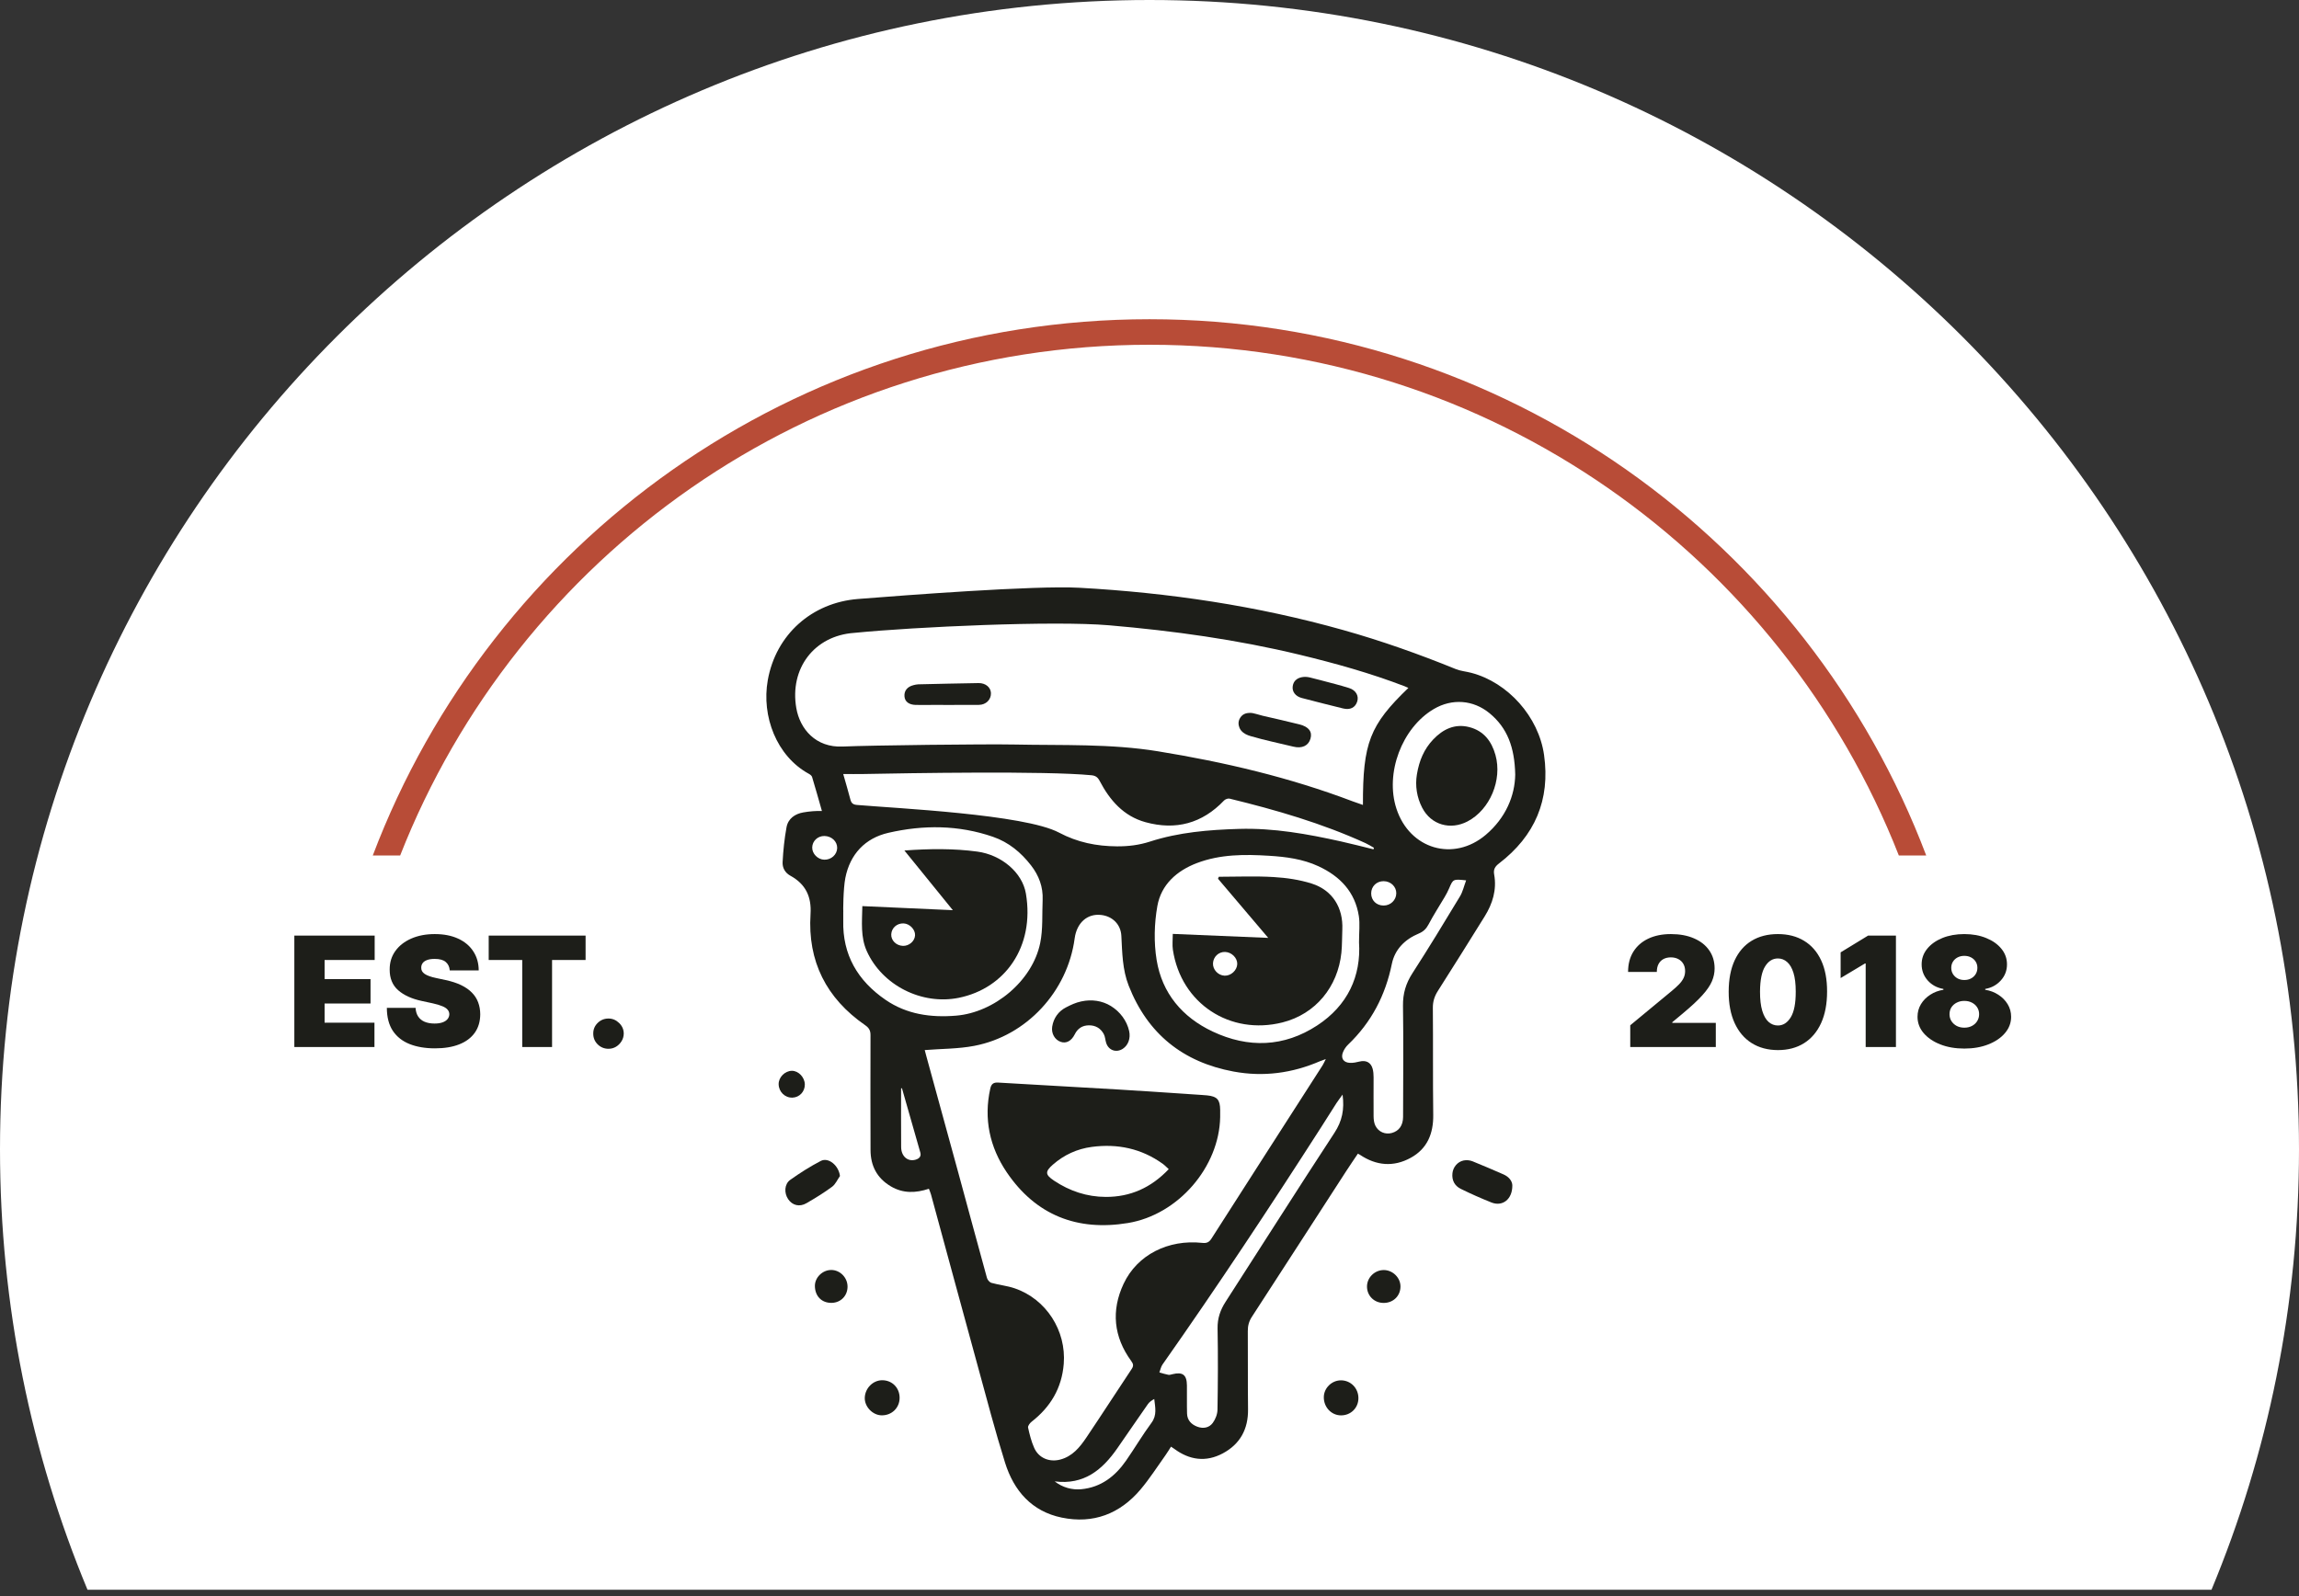 <svg width="180" height="125" viewBox="0 0 180 125" fill="none" xmlns="http://www.w3.org/2000/svg">
<rect x="0" y="0" width="180" height="125" fill="#333333" stroke="none"/>
<path d="M180 90C180 102.222 177.564 113.875 173.15 124.5C132.5 124.5 127.484 124.5 90 124.5C52.516 124.5 53.5 124.5 6.85 124.5C2.436 113.875 0 102.222 0 90C0 40.294 40.294 0 90 0C139.706 0 180 40.294 180 90Z" fill="white"/>
<g clip-path="url(#clip0_180_48)">
<path d="M64.352 63.513C64.094 62.611 63.849 61.725 63.581 60.846C63.55 60.743 63.42 60.65 63.314 60.593C60.799 59.207 59.612 56.093 60.113 53.272C60.747 49.699 63.559 47.194 67.182 46.909C70.687 46.632 81.01 45.836 84.513 46.031C91.516 46.419 98.422 47.443 105.185 49.348C108.178 50.191 111.1 51.228 113.979 52.399C114.356 52.553 114.782 52.586 115.181 52.69C118.064 53.438 120.467 56.134 120.891 59.121C121.391 62.645 120.172 65.47 117.366 67.621C117.048 67.865 116.914 68.089 116.986 68.49C117.2 69.683 116.864 70.768 116.241 71.771C115.03 73.721 113.812 75.666 112.58 77.602C112.315 78.018 112.18 78.431 112.185 78.936C112.21 81.727 112.179 84.519 112.215 87.311C112.234 88.775 111.752 89.961 110.453 90.674C109.108 91.413 107.757 91.297 106.477 90.438C106.439 90.412 106.397 90.393 106.316 90.349C106.006 90.81 105.693 91.265 105.394 91.728C102.935 95.528 100.482 99.331 98.016 103.127C97.788 103.478 97.693 103.827 97.697 104.243C97.713 106.285 97.689 108.327 97.715 110.369C97.735 111.922 97.095 113.096 95.742 113.82C94.421 114.528 93.129 114.351 91.932 113.462C91.868 113.415 91.8 113.373 91.684 113.296C91.542 113.517 91.41 113.745 91.257 113.958C90.608 114.864 90.008 115.812 89.29 116.659C87.674 118.564 85.593 119.36 83.132 118.853C80.778 118.367 79.379 116.751 78.69 114.549C77.919 112.089 77.267 109.59 76.585 107.102C75.347 102.588 74.124 98.068 72.894 93.552C72.854 93.403 72.788 93.261 72.728 93.099C71.688 93.444 70.701 93.473 69.752 92.913C68.662 92.269 68.16 91.302 68.158 90.056C68.154 87.056 68.144 84.058 68.156 81.058C68.157 80.692 68.027 80.489 67.734 80.286C64.697 78.184 63.224 75.283 63.461 71.59C63.549 70.213 63.068 69.234 61.885 68.584C61.45 68.346 61.253 67.946 61.274 67.522C61.32 66.606 61.416 65.687 61.581 64.786C61.705 64.107 62.243 63.738 62.897 63.624C63.405 63.536 63.889 63.499 64.349 63.515L64.352 63.513ZM72.402 82.237C72.428 82.337 72.474 82.521 72.525 82.704C73.359 85.746 74.197 88.787 75.027 91.83C75.778 94.582 76.516 97.336 77.275 100.086C77.317 100.239 77.485 100.43 77.63 100.47C78.226 100.636 78.854 100.695 79.437 100.894C81.912 101.734 83.495 104.213 83.286 106.813C83.133 108.714 82.25 110.189 80.766 111.346C80.631 111.451 80.466 111.673 80.493 111.801C80.612 112.342 80.748 112.892 80.973 113.394C81.33 114.194 82.166 114.529 83.008 114.308C83.962 114.058 84.539 113.35 85.049 112.594C86.25 110.809 87.416 109.001 88.607 107.209C88.765 106.97 88.74 106.823 88.57 106.589C87.188 104.695 86.989 102.637 87.972 100.541C89.04 98.266 91.471 97.05 94.127 97.337C94.472 97.374 94.66 97.299 94.852 97C97.744 92.473 100.649 87.956 103.55 83.435C103.63 83.31 103.688 83.169 103.804 82.941C103.586 83.021 103.471 83.057 103.36 83.105C101.181 84.047 98.917 84.353 96.582 83.919C92.623 83.184 89.852 80.969 88.37 77.192C87.876 75.933 87.866 74.609 87.796 73.288C87.749 72.392 87.102 71.756 86.212 71.656C85.129 71.533 84.306 72.264 84.14 73.496C83.582 77.649 80.381 81.127 76.276 81.908C75.023 82.147 73.721 82.132 72.402 82.237ZM110.271 53.875C110.145 53.819 110.062 53.778 109.974 53.744C107.294 52.717 104.536 51.947 101.748 51.274C96.842 50.09 91.86 49.403 86.838 48.97C82.509 48.597 71.646 49.092 66.879 49.564C63.747 49.782 61.81 52.358 62.347 55.456C62.632 57.094 63.866 58.563 65.98 58.466C68.14 58.368 77.272 58.262 79.436 58.308C83.201 58.387 86.943 58.233 90.661 58.838C95.862 59.684 100.97 60.883 105.906 62.757C106.168 62.856 106.434 62.943 106.711 63.04C106.7 58.185 107.241 56.786 110.27 53.874L110.271 53.875ZM106.405 73.781C106.405 72.983 106.484 72.35 106.39 71.745C106.096 69.847 104.915 68.623 103.227 67.84C102.009 67.275 100.697 67.103 99.375 67.021C97.458 66.901 95.544 66.896 93.714 67.591C92.131 68.193 90.913 69.282 90.615 70.957C90.371 72.329 90.335 73.806 90.558 75.18C90.981 77.785 92.568 79.665 94.942 80.784C97.731 82.1 100.533 82.011 103.132 80.307C105.507 78.751 106.581 76.456 106.404 73.782L106.405 73.781ZM66.023 71.419C66.023 71.642 66.028 71.865 66.023 72.088C65.955 74.779 67.16 76.806 69.324 78.296C70.989 79.442 72.871 79.704 74.851 79.542C77.853 79.297 80.838 76.809 81.442 73.856C81.665 72.762 81.584 71.607 81.633 70.479C81.677 69.463 81.342 68.568 80.725 67.773C79.937 66.758 78.977 65.961 77.749 65.536C75.05 64.602 72.289 64.593 69.552 65.223C67.736 65.641 66.554 66.894 66.186 68.755C66.015 69.621 66.011 71.418 66.025 71.419H66.023ZM107.538 66.516C107.549 66.475 107.559 66.435 107.571 66.394C107.352 66.272 107.141 66.135 106.915 66.032C103.496 64.472 99.907 63.431 96.268 62.545C96.141 62.514 95.931 62.593 95.836 62.693C94.122 64.493 92.054 65.042 89.685 64.39C87.97 63.918 86.893 62.674 86.099 61.16C85.947 60.868 85.776 60.746 85.451 60.714C81.877 60.363 71.159 60.549 67.572 60.618C67.082 60.627 66.593 60.619 66.02 60.619C66.223 61.335 66.414 61.968 66.58 62.61C66.653 62.891 66.774 63.011 67.088 63.039C70.131 63.303 80.211 63.769 82.916 65.206C84.366 65.976 85.849 66.271 87.454 66.282C88.344 66.287 89.188 66.184 90.032 65.911C92.297 65.178 94.646 64.986 97.007 64.916C99.721 64.836 102.368 65.313 104.999 65.899C105.849 66.088 106.692 66.309 107.538 66.515V66.516ZM118.634 60.66C118.588 58.518 118.014 57.002 116.626 55.858C115.348 54.805 113.686 54.686 112.256 55.53C109.761 57.003 108.429 60.555 109.332 63.328C110.367 66.506 113.811 67.52 116.336 65.374C117.899 64.045 118.61 62.312 118.634 60.661V60.66ZM105.117 85.725C104.912 86.009 104.757 86.207 104.621 86.418C104.225 87.033 103.839 87.656 103.444 88.272C99.419 94.547 95.308 100.764 91.018 106.863C90.894 107.039 90.854 107.275 90.774 107.483C91.007 107.548 91.238 107.625 91.474 107.669C91.576 107.688 91.694 107.647 91.802 107.62C92.599 107.425 92.922 107.67 92.93 108.501C92.939 109.235 92.919 109.969 92.94 110.702C92.954 111.223 93.272 111.555 93.738 111.731C94.199 111.906 94.666 111.825 94.952 111.438C95.163 111.153 95.318 110.754 95.323 110.402C95.358 108.281 95.37 106.158 95.33 104.038C95.316 103.245 95.544 102.591 95.965 101.939C98.807 97.536 101.606 93.104 104.478 88.722C105.083 87.801 105.271 86.888 105.117 85.725ZM114.796 68.947C113.768 68.837 113.773 68.839 113.458 69.575C113.359 69.809 113.237 70.034 113.109 70.253C112.689 70.966 112.236 71.66 111.851 72.392C111.667 72.742 111.443 72.96 111.081 73.111C110.002 73.56 109.208 74.347 108.975 75.486C108.472 77.955 107.372 80.065 105.552 81.807C105.384 81.967 105.243 82.177 105.153 82.391C104.953 82.867 105.18 83.219 105.699 83.239C105.948 83.249 106.205 83.196 106.449 83.135C106.948 83.01 107.333 83.201 107.47 83.7C107.528 83.911 107.544 84.14 107.545 84.361C107.55 85.382 107.533 86.402 107.545 87.422C107.548 87.669 107.577 87.941 107.684 88.157C107.927 88.653 108.465 88.869 108.969 88.731C109.538 88.576 109.852 88.134 109.854 87.472C109.859 84.57 109.89 81.667 109.847 78.765C109.833 77.811 110.073 77.013 110.587 76.217C111.866 74.237 113.089 72.22 114.308 70.202C114.526 69.842 114.618 69.407 114.792 68.944L114.796 68.947ZM82.58 116.018C83.192 116.499 83.954 116.699 84.659 116.63C86.208 116.48 87.307 115.62 88.16 114.397C88.842 113.418 89.448 112.385 90.157 111.426C90.602 110.823 90.444 110.221 90.372 109.564C90.163 109.674 89.988 109.801 89.871 109.969C89.068 111.116 88.281 112.273 87.482 113.422C86.312 115.103 84.881 116.308 82.582 116.017L82.58 116.018ZM70.618 85.224C70.596 85.229 70.573 85.233 70.551 85.238C70.551 86.769 70.542 88.301 70.555 89.832C70.56 90.563 71.074 90.998 71.684 90.823C71.966 90.741 72.143 90.569 72.056 90.26C71.582 88.579 71.098 86.902 70.618 85.224ZM108.331 70.918C108.876 70.916 109.311 70.498 109.322 69.966C109.331 69.442 108.893 69.017 108.336 69.01C107.781 69.004 107.358 69.417 107.356 69.965C107.355 70.514 107.769 70.92 108.33 70.918H108.331ZM65.547 66.413C65.556 65.901 65.118 65.485 64.555 65.472C64.028 65.459 63.599 65.864 63.592 66.376C63.585 66.862 64.03 67.313 64.531 67.328C65.077 67.345 65.537 66.931 65.547 66.412V66.413Z" fill="#1D1E19"/>
<path d="M118.407 92.829C118.421 93.937 117.629 94.517 116.768 94.172C115.958 93.847 115.156 93.494 114.374 93.108C113.896 92.873 113.66 92.442 113.718 91.888C113.767 91.408 114.116 90.979 114.601 90.882C114.82 90.839 115.083 90.864 115.29 90.946C116.102 91.268 116.901 91.624 117.704 91.969C118.157 92.164 118.398 92.506 118.408 92.829L118.407 92.829Z" fill="#1D1E19"/>
<path d="M65.764 92.102C65.563 92.386 65.416 92.744 65.15 92.941C64.511 93.413 63.829 93.832 63.141 94.23C62.595 94.546 62.041 94.4 61.712 93.919C61.383 93.44 61.405 92.734 61.871 92.402C62.633 91.86 63.431 91.353 64.26 90.921C64.868 90.605 65.672 91.284 65.765 92.102H65.764Z" fill="#1D1E19"/>
<path d="M69.029 110.843C68.328 110.835 67.689 110.174 67.707 109.473C67.727 108.717 68.353 108.089 69.083 108.094C69.856 108.1 70.434 108.689 70.435 109.47C70.435 110.256 69.826 110.852 69.029 110.843Z" fill="#1D1E19"/>
<path d="M106.357 109.504C106.353 110.268 105.753 110.854 104.983 110.846C104.227 110.837 103.631 110.192 103.648 109.4C103.664 108.698 104.271 108.107 104.98 108.102C105.753 108.097 106.361 108.717 106.357 109.504Z" fill="#1D1E19"/>
<path d="M108.34 102.04C107.596 102.043 107.026 101.482 107.029 100.751C107.032 100.042 107.64 99.455 108.362 99.465C109.054 99.475 109.649 100.068 109.65 100.748C109.65 101.486 109.093 102.036 108.34 102.04Z" fill="#1D1E19"/>
<path d="M63.802 100.724C63.791 100.052 64.395 99.457 65.086 99.459C65.771 99.462 66.348 100.046 66.358 100.746C66.367 101.47 65.834 102.022 65.114 102.035C64.342 102.048 63.815 101.521 63.802 100.723V100.724Z" fill="#1D1E19"/>
<path d="M63.014 84.928C63.02 85.493 62.595 85.945 62.042 85.962C61.458 85.979 60.978 85.514 60.964 84.916C60.951 84.376 61.446 83.87 61.995 83.861C62.514 83.853 63.007 84.37 63.014 84.929V84.928Z" fill="#1D1E19"/>
<path d="M95.533 87.486C95.463 91.377 92.268 95.126 88.317 95.781C84.34 96.44 81.096 95.165 78.823 91.809C77.492 89.843 77.005 87.625 77.535 85.247C77.616 84.886 77.787 84.76 78.159 84.783C81.306 84.973 84.456 85.139 87.605 85.328C89.765 85.457 91.924 85.61 94.085 85.752C94.228 85.762 94.371 85.771 94.514 85.786C95.296 85.866 95.525 86.122 95.533 86.923C95.535 87.083 95.533 87.242 95.533 87.487V87.486ZM91.505 91.563C91.325 91.4 91.195 91.259 91.044 91.15C89.373 89.945 87.496 89.554 85.48 89.821C84.338 89.972 83.311 90.443 82.439 91.206C81.805 91.76 81.832 92.003 82.534 92.469C83.757 93.282 85.103 93.732 86.572 93.737C88.5 93.744 90.123 93.019 91.504 91.565L91.505 91.563Z" fill="#1D1E19"/>
<path d="M84.672 78.424C85.462 78.253 86.294 78.364 86.981 78.79C87.686 79.227 88.225 79.929 88.406 80.744C88.532 81.311 88.335 81.861 87.908 82.138C87.394 82.469 86.792 82.258 86.607 81.673C86.535 81.447 86.53 81.19 86.422 80.987C86.179 80.532 85.773 80.292 85.249 80.299C84.744 80.307 84.379 80.538 84.149 81.002C83.882 81.536 83.473 81.742 83.047 81.593C82.582 81.431 82.299 80.937 82.382 80.401C82.489 79.723 82.877 79.197 83.457 78.898C83.874 78.684 84.194 78.528 84.672 78.423V78.424Z" fill="#1D1E19"/>
<path d="M71.681 55.206C71.205 55.192 70.847 54.977 70.815 54.537C70.782 54.1 71.036 53.78 71.519 53.659C71.641 53.629 71.767 53.597 71.893 53.594C73.468 53.558 75.043 53.52 76.619 53.496C77.168 53.488 77.57 53.832 77.586 54.279C77.604 54.788 77.2 55.199 76.642 55.203C75.433 55.213 73.016 55.206 73.016 55.206C73.016 55.206 72.126 55.219 71.681 55.206V55.206Z" fill="#1D1E19"/>
<path d="M97.88 55.83C98.12 55.823 98.555 55.983 98.864 56.055C99.822 56.278 100.783 56.49 101.737 56.731C102.475 56.916 102.761 57.309 102.604 57.85C102.442 58.408 101.938 58.639 101.265 58.475C100.155 58.205 99.034 57.976 97.939 57.656C97.656 57.574 97.388 57.461 97.181 57.222C97.118 57.149 97.071 57.065 97.037 56.975C96.962 56.772 96.917 56.511 97.1 56.215C97.333 55.839 97.707 55.835 97.879 55.831L97.88 55.83Z" fill="#1D1E19"/>
<path d="M101.885 53.043C102.109 52.991 102.343 53.003 102.566 53.058C102.822 53.122 103.148 53.203 103.472 53.29C104.193 53.482 104.918 53.66 105.629 53.885C106.168 54.056 106.406 54.503 106.261 54.946C106.106 55.421 105.711 55.62 105.15 55.482C104.072 55.216 102.993 54.946 101.919 54.663C101.417 54.531 101.148 54.152 101.215 53.73C101.27 53.379 101.489 53.135 101.886 53.043H101.885Z" fill="#1D1E19"/>
<path d="M91.823 73.139C94.295 73.242 96.75 73.344 99.296 73.451C97.941 71.854 96.652 70.336 95.364 68.819L95.428 68.665C96.854 68.665 98.285 68.601 99.707 68.686C100.714 68.745 101.744 68.894 102.702 69.198C104.332 69.716 105.173 71.092 105.097 72.799C105.07 73.404 105.086 74.012 105.024 74.613C104.747 77.29 102.998 79.424 100.403 80.074C96.319 81.097 92.469 78.612 91.83 74.378C91.774 74.006 91.823 73.617 91.823 73.138L91.823 73.139ZM96.87 75.499C96.884 75.02 96.43 74.568 95.918 74.553C95.417 74.537 95.002 74.924 94.971 75.433C94.942 75.931 95.374 76.395 95.883 76.411C96.382 76.427 96.854 75.991 96.87 75.499V75.499Z" fill="#1D1E19"/>
<path d="M70.811 66.607C72.803 66.465 74.665 66.443 76.522 66.694C78.397 66.948 80.045 68.32 80.324 69.986C81.024 74.147 78.683 77.41 75.069 78.144C72.176 78.732 69.073 77.172 67.866 74.489C67.367 73.378 67.494 72.218 67.517 70.963C69.861 71.069 72.169 71.172 74.602 71.281C73.308 69.686 72.091 68.186 70.811 66.608V66.607ZM70.692 74.077C71.175 74.092 71.615 73.715 71.644 73.258C71.673 72.804 71.23 72.339 70.749 72.318C70.232 72.295 69.809 72.666 69.78 73.167C69.753 73.643 70.171 74.059 70.692 74.076V74.077Z" fill="#1D1E19"/>
<path d="M111.343 63.244C110.932 62.446 110.788 61.535 110.936 60.65C111.118 59.557 111.498 58.666 112.209 57.915C112.974 57.108 113.908 56.651 115.043 56.946C116.166 57.238 116.787 58.047 117.089 59.135C117.631 61.086 116.655 63.409 114.904 64.328C113.56 65.032 112.046 64.606 111.352 63.261C111.349 63.255 111.346 63.249 111.343 63.245V63.244Z" fill="#1D1E19"/>
</g>
<path d="M23.045 82V73.273H29.335V75.182H25.414V76.682H29.011V78.591H25.414V80.091H29.318V82H23.045ZM35.214 76C35.192 75.716 35.085 75.494 34.895 75.335C34.707 75.176 34.422 75.097 34.038 75.097C33.794 75.097 33.594 75.126 33.437 75.186C33.284 75.243 33.17 75.321 33.096 75.421C33.023 75.52 32.984 75.633 32.981 75.761C32.976 75.867 32.994 75.962 33.037 76.047C33.082 76.129 33.153 76.204 33.25 76.273C33.346 76.338 33.47 76.398 33.621 76.452C33.771 76.506 33.95 76.554 34.157 76.597L34.873 76.75C35.356 76.852 35.77 76.987 36.114 77.155C36.457 77.322 36.739 77.52 36.957 77.747C37.176 77.972 37.337 78.224 37.439 78.506C37.544 78.787 37.598 79.094 37.601 79.426C37.598 80 37.454 80.486 37.17 80.883C36.886 81.281 36.48 81.584 35.952 81.791C35.426 81.999 34.794 82.102 34.055 82.102C33.297 82.102 32.635 81.99 32.069 81.766C31.507 81.541 31.069 81.196 30.757 80.73C30.447 80.261 30.291 79.662 30.288 78.932H32.538C32.552 79.199 32.619 79.423 32.739 79.605C32.858 79.787 33.025 79.925 33.241 80.019C33.46 80.112 33.72 80.159 34.021 80.159C34.274 80.159 34.486 80.128 34.656 80.065C34.827 80.003 34.956 79.916 35.044 79.805C35.132 79.695 35.177 79.568 35.18 79.426C35.177 79.293 35.133 79.176 35.048 79.077C34.966 78.974 34.829 78.883 34.639 78.804C34.449 78.722 34.192 78.645 33.868 78.574L32.998 78.386C32.226 78.219 31.616 77.939 31.17 77.547C30.727 77.152 30.507 76.614 30.51 75.932C30.507 75.378 30.655 74.894 30.953 74.479C31.254 74.061 31.67 73.736 32.202 73.503C32.736 73.27 33.348 73.153 34.038 73.153C34.743 73.153 35.352 73.271 35.866 73.507C36.38 73.743 36.777 74.075 37.055 74.504C37.337 74.93 37.478 75.429 37.481 76H35.214ZM38.263 75.182V73.273H45.849V75.182H43.224V82H40.888V75.182H38.263ZM47.643 82.136C47.313 82.136 47.03 82.021 46.795 81.791C46.562 81.558 46.447 81.276 46.449 80.943C46.447 80.619 46.562 80.342 46.795 80.112C47.03 79.882 47.313 79.767 47.643 79.767C47.955 79.767 48.231 79.882 48.469 80.112C48.711 80.342 48.833 80.619 48.836 80.943C48.833 81.165 48.775 81.367 48.661 81.548C48.55 81.727 48.405 81.871 48.226 81.979C48.047 82.084 47.853 82.136 47.643 82.136Z" fill="#1D1E19"/>
<path d="M127.64 82V80.296L130.896 77.602C131.112 77.423 131.296 77.256 131.45 77.099C131.606 76.94 131.725 76.777 131.808 76.609C131.893 76.442 131.936 76.256 131.936 76.051C131.936 75.827 131.887 75.635 131.791 75.476C131.697 75.317 131.566 75.195 131.399 75.109C131.231 75.021 131.038 74.977 130.819 74.977C130.6 74.977 130.407 75.021 130.24 75.109C130.075 75.197 129.947 75.327 129.856 75.497C129.765 75.668 129.72 75.875 129.72 76.119H127.47C127.47 75.506 127.607 74.977 127.883 74.534C128.159 74.091 128.548 73.75 129.051 73.511C129.553 73.273 130.143 73.153 130.819 73.153C131.518 73.153 132.123 73.266 132.634 73.49C133.149 73.712 133.545 74.024 133.823 74.428C134.105 74.831 134.245 75.304 134.245 75.847C134.245 76.182 134.176 76.516 134.036 76.848C133.897 77.178 133.647 77.543 133.286 77.943C132.926 78.344 132.413 78.821 131.748 79.375L130.93 80.057V80.108H134.339V82H127.64ZM139.199 82.239C138.406 82.236 137.722 82.053 137.145 81.689C136.568 81.325 136.124 80.801 135.811 80.117C135.499 79.432 135.344 78.611 135.347 77.653C135.35 76.693 135.506 75.878 135.816 75.207C136.128 74.537 136.571 74.027 137.145 73.678C137.722 73.328 138.406 73.153 139.199 73.153C139.992 73.153 140.676 73.329 141.253 73.682C141.83 74.031 142.274 74.541 142.587 75.212C142.899 75.882 143.054 76.696 143.051 77.653C143.051 78.617 142.895 79.44 142.583 80.125C142.27 80.81 141.825 81.334 141.249 81.697C140.675 82.058 139.992 82.239 139.199 82.239ZM139.199 80.312C139.608 80.312 139.943 80.099 140.205 79.673C140.469 79.244 140.6 78.571 140.597 77.653C140.597 77.054 140.537 76.564 140.418 76.183C140.298 75.803 140.134 75.521 139.923 75.34C139.713 75.155 139.472 75.062 139.199 75.062C138.79 75.062 138.456 75.27 138.198 75.685C137.939 76.099 137.807 76.756 137.801 77.653C137.798 78.264 137.857 78.767 137.976 79.162C138.095 79.554 138.26 79.844 138.47 80.031C138.683 80.219 138.926 80.312 139.199 80.312ZM148.442 73.273V82H146.073V75.454H146.021L144.112 76.597V74.585L146.26 73.273H148.442ZM153.796 82.119C153.092 82.119 152.463 82.01 151.909 81.791C151.357 81.572 150.923 81.276 150.605 80.901C150.289 80.526 150.132 80.102 150.132 79.631C150.132 79.27 150.221 78.94 150.4 78.642C150.582 78.344 150.826 78.097 151.133 77.901C151.44 77.702 151.782 77.574 152.16 77.517V77.449C151.663 77.364 151.254 77.144 150.933 76.788C150.615 76.43 150.455 76.008 150.455 75.523C150.455 75.065 150.6 74.659 150.89 74.304C151.18 73.946 151.576 73.665 152.079 73.46C152.582 73.256 153.154 73.153 153.796 73.153C154.438 73.153 155.011 73.257 155.514 73.465C156.017 73.669 156.413 73.95 156.703 74.308C156.992 74.663 157.137 75.068 157.137 75.523C157.137 76.011 156.975 76.433 156.651 76.788C156.328 77.144 155.921 77.364 155.433 77.449V77.517C155.808 77.574 156.149 77.702 156.455 77.901C156.762 78.097 157.007 78.344 157.188 78.642C157.37 78.94 157.461 79.27 157.461 79.631C157.461 80.102 157.302 80.526 156.984 80.901C156.669 81.276 156.234 81.572 155.68 81.791C155.129 82.01 154.501 82.119 153.796 82.119ZM153.796 80.483C154.021 80.483 154.22 80.438 154.393 80.347C154.566 80.256 154.703 80.131 154.802 79.972C154.904 79.81 154.955 79.628 154.955 79.426C154.955 79.224 154.904 79.046 154.802 78.889C154.703 78.733 154.566 78.611 154.393 78.523C154.22 78.432 154.021 78.386 153.796 78.386C153.575 78.386 153.376 78.432 153.2 78.523C153.026 78.611 152.889 78.733 152.786 78.889C152.687 79.046 152.637 79.224 152.637 79.426C152.637 79.628 152.687 79.808 152.786 79.967C152.889 80.126 153.026 80.253 153.2 80.347C153.376 80.438 153.575 80.483 153.796 80.483ZM153.796 76.75C153.995 76.75 154.171 76.709 154.325 76.626C154.478 76.544 154.599 76.43 154.687 76.285C154.775 76.141 154.819 75.977 154.819 75.796C154.819 75.614 154.775 75.453 154.687 75.314C154.599 75.172 154.478 75.061 154.325 74.981C154.171 74.899 153.995 74.858 153.796 74.858C153.6 74.858 153.424 74.899 153.268 74.981C153.115 75.061 152.994 75.172 152.906 75.314C152.818 75.453 152.774 75.614 152.774 75.796C152.774 75.977 152.818 76.141 152.906 76.285C152.994 76.428 153.115 76.541 153.268 76.626C153.424 76.709 153.6 76.75 153.796 76.75Z" fill="#1D1E19"/>
<path fill-rule="evenodd" clip-rule="evenodd" d="M148.67 67C139.482 43.581 116.677 27 90 27C63.323 27 40.518 43.581 31.33 67H29.186C38.475 42.453 62.199 25 90 25C117.801 25 141.525 42.453 150.814 67H148.67Z" fill="#B84C37"/>
<defs>
<clipPath id="clip0_180_48">
<rect width="61" height="73" fill="white" transform="translate(60 46)"/>
</clipPath>
</defs>
</svg>
